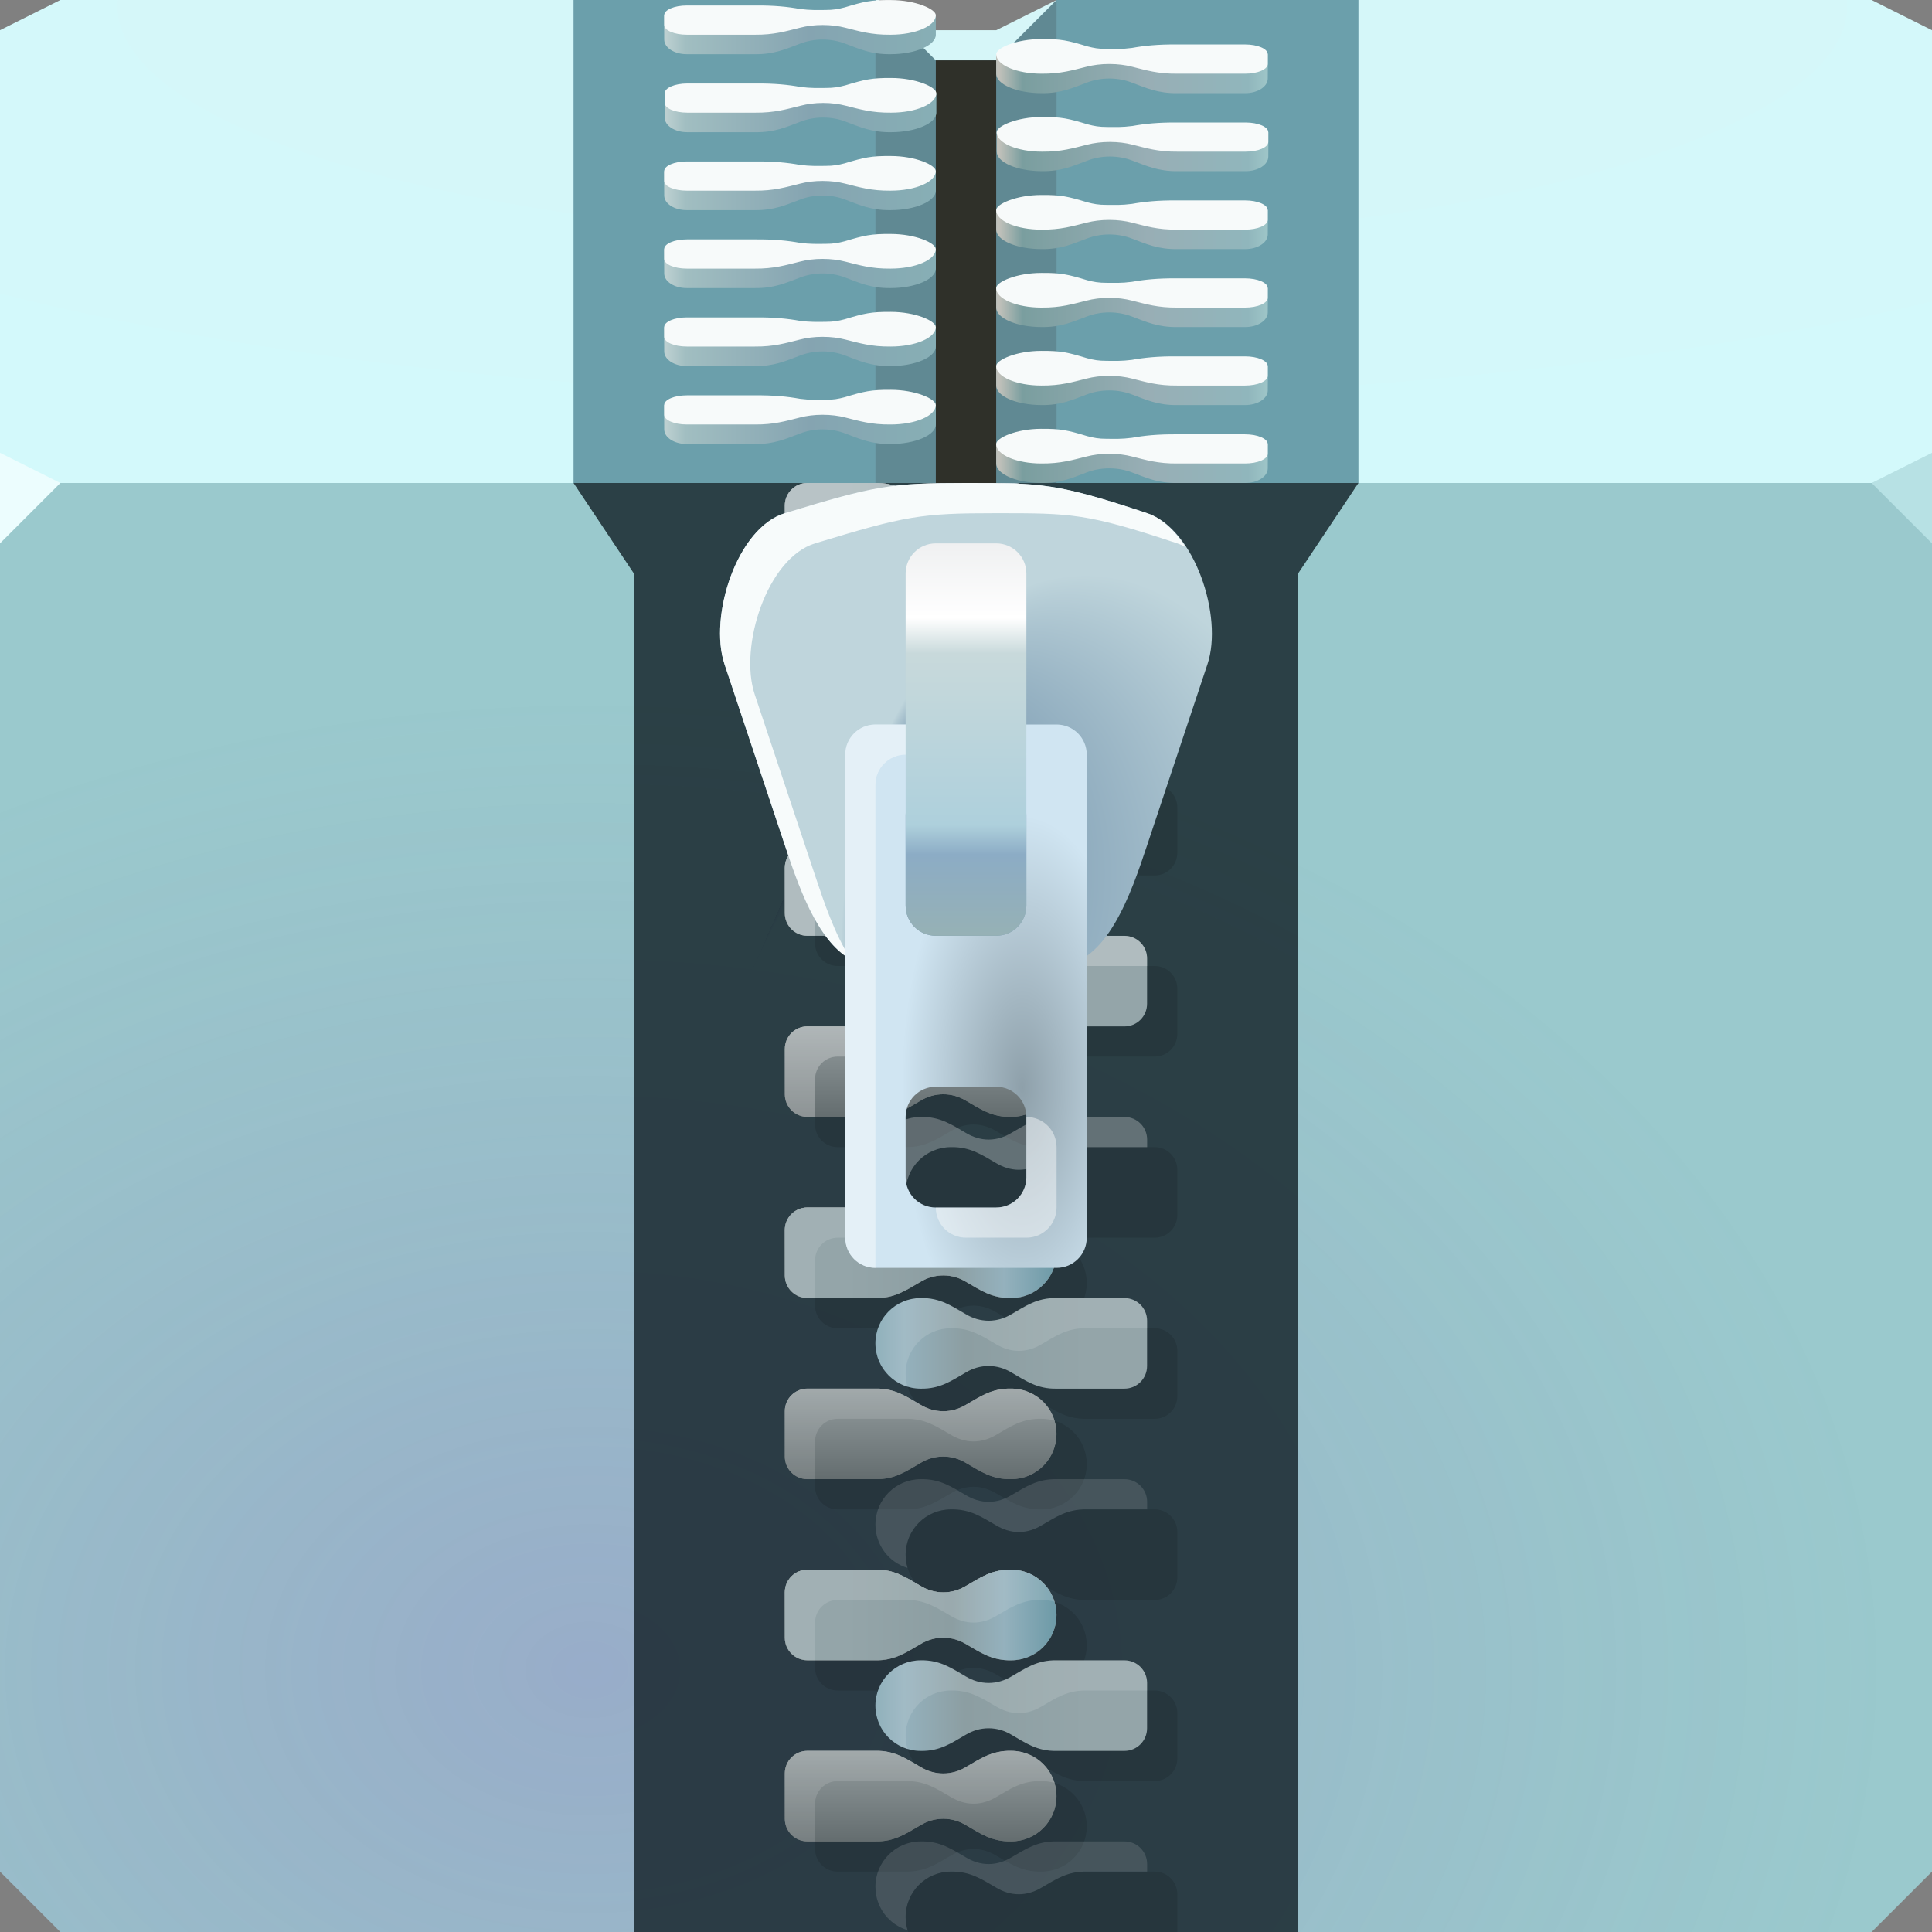 <?xml version="1.0" encoding="UTF-8"?>
<!-- Created with Inkscape (http://www.inkscape.org/) -->
<svg width="64" height="64" version="1.1" xmlns="http://www.w3.org/2000/svg" xmlns:cc="http://creativecommons.org/ns#" xmlns:dc="http://purl.org/dc/elements/1.1/" xmlns:rdf="http://www.w3.org/1999/02/22-rdf-syntax-ns#" xmlns:xlink="http://www.w3.org/1999/xlink">
	<rect width="100%" height="100%" fill="#808080" stroke="none"/>
	<defs>
		<linearGradient id="b">
			<stop stop-color="#4d1d63" stop-opacity=".636" offset="0"/>
			<stop stop-color="#332275" stop-opacity="0" offset="1"/>
		</linearGradient>
		<radialGradient id="a" cx="32.542" cy="-22.639" r="32" gradientTransform="matrix(0 .487 -1.791 0 -8.004 -15.629)" gradientUnits="userSpaceOnUse">
			<stop stop-color="#d6f6f8" offset="0"/>
			<stop stop-color="#d3f9fb" offset="1"/>
		</radialGradient>
		<linearGradient id="g" x1="17.933" x2="37.952" y1="62.576" y2="62.576" gradientTransform="matrix(-1 0 0 .646 60 -39.526)" gradientUnits="userSpaceOnUse">
			<stop stop-color="#a0c7c9" offset="0"/>
			<stop stop-color="#90b6bc" offset=".036"/>
			<stop stop-color="#98aeb5" offset=".202"/>
			<stop stop-color="#7a9e9f" offset=".409"/>
			<stop stop-color="#c1c1ba" offset=".448"/>
			<stop stop-color="#87afb5" offset=".548"/>
			<stop stop-color="#85a4b1" offset=".762"/>
			<stop stop-color="#a1bec1" offset=".967"/>
			<stop stop-color="#bdd0d1" offset="1"/>
		</linearGradient>
		<linearGradient id="e" x1="28" x2="36" y1="63" y2="63" gradientUnits="userSpaceOnUse" xlink:href="#i"/>
		<linearGradient id="i">
			<stop stop-color="#6d9aa7" offset="0"/>
			<stop stop-color="#94b1bd" offset=".247"/>
			<stop stop-color="#8c9ea2" offset=".495"/>
			<stop stop-color="#94a5a9" offset="1"/>
		</linearGradient>
		<linearGradient id="c" x1="36.997" x2="36.997" y1="61.001" y2="64" gradientTransform="rotate(180 32.498 61)" gradientUnits="userSpaceOnUse">
			<stop stop-color="#646d6f" offset="0"/>
			<stop stop-color="#949d9f" offset="1"/>
		</linearGradient>
		<linearGradient id="d" x1="29.997" x2="36.997" y1="62" y2="62" gradientTransform="rotate(180 32.498 61)" gradientUnits="userSpaceOnUse" xlink:href="#i"/>
		<linearGradient id="n" x1="32.5" x2="32.5" y1="37" y2="23.994" gradientUnits="userSpaceOnUse">
			<stop stop-color="#96b1b5" offset="0"/>
			<stop stop-color="#8cacc5" offset=".207"/>
			<stop stop-color="#aed0dc" offset=".282"/>
			<stop stop-color="#c8d9db" offset=".719"/>
			<stop stop-color="#ffffff" offset=".81"/>
			<stop stop-color="#eff0f1" offset="1"/>
		</linearGradient>
		<radialGradient id="m" cx="31.879" cy="28.422" r="4.688" fx="24.814" fy="24.681" gradientTransform="matrix(1.037 -1.487e-7 2.9891e-7 2.136 1.162 -32.399)" gradientUnits="userSpaceOnUse">
			<stop stop-color="#13263f" stop-opacity=".824" offset="0"/>
			<stop stop-color="#13263f" stop-opacity="0" offset="1"/>
		</radialGradient>
		<radialGradient id="l" cx="35.53" cy="31.793" r="12.073" fx="26.071" fy="20.579" gradientTransform="matrix(.956 0 0 1.696 3.342 -20.06)" gradientUnits="userSpaceOnUse" xlink:href="#b"/>
		<radialGradient id="k" cx="23.137" cy="54.02" r="32" gradientTransform="matrix(1.345 0 0 1.008 -11.582 .862)" gradientUnits="userSpaceOnUse">
			<stop stop-color="#9138b9" stop-opacity=".196" offset="0"/>
			<stop stop-color="#89589d" stop-opacity="0" offset="1"/>
		</radialGradient>
		<radialGradient id="j" cx="23.929" cy="53.898" r="32" fx="5.834" fy="24.198" gradientTransform="matrix(.56 -4.6792e-8 7.6153e-8 .911 25.834 .579)" gradientUnits="userSpaceOnUse" xlink:href="#b"/>
		<radialGradient id="h" cx="36" cy="32.926" r="8.146" fx="29.256" fy="29.497" gradientTransform="matrix(1 -4.8846e-8 7.5637e-8 1.548 -5.0345e-6 -13.328)" gradientUnits="userSpaceOnUse">
			<stop stop-color="#6b8da8" offset="0"/>
			<stop stop-color="#bfd5dc" offset="1"/>
		</radialGradient>
		<radialGradient id="f" cx="33.863" cy="40.341" r="4" gradientTransform="matrix(1,0,0,2.25,0,-48.75)" gradientUnits="userSpaceOnUse">
			<stop stop-color="#8ea0aa" offset="0"/>
			<stop stop-color="#d0e5f2" offset="1"/>
		</radialGradient>
	</defs>
	<path d="m0 1 2-1 27.094-5.7548e-4 1.906 1.001h2l2-1h27l2 1v16h-64z" fill="url(#a)"/>
	<path d="m0 16h64v46l-2 2h-60l-2-2z" color="#000000" fill="#9ac9cd"/>
	<path d="m0 16h64v46l-2 2h-60l-2-2z" fill="url(#k)"/>
	<path d="m0 16h64v46l-2 2h-60l-2-2z" fill="url(#j)"/>
	<path d="m64 18-2-2 2-1z" fill="#b7e1e4"/>
	<path d="m0 18 2-2-2-1z" fill="#ecfdfe"/>
	<g>
		<path d="m19 16h26l-2 3v45h-22v-45z" color="#000000" fill="#0e1c22" fill-opacity=".791" style="font-variant-east_asian:normal"/>
		<g>
			<g transform="translate(0 -42)">
				<path d="m27.75 59c-0.415 0-0.75 0.335-0.75 0.75v1.5c0 0.415 0.335 0.75 0.75 0.75h2.25c0.641 0.014 1.03-0.26 1.5-0.531 0.22-0.132 0.473-0.219 0.75-0.219s0.53 0.087 0.75 0.219c0.47 0.272 0.859 0.546 1.5 0.531 0.828 0 1.5-0.672 1.5-1.5s-0.672-1.5-1.5-1.5c-0.641-0.014-1.03 0.26-1.5 0.531-0.22 0.132-0.473 0.219-0.75 0.219s-0.53-0.087-0.75-0.219c-0.47-0.272-0.859-0.546-1.5-0.531zm3.75 3c-0.828 0-1.5 0.672-1.5 1.5s0.672 1.5 1.5 1.5c0.641 0.014 1.03-0.26 1.5-0.531 0.22-0.132 0.473-0.219 0.75-0.219s0.53 0.087 0.75 0.219c0.47 0.272 0.859 0.546 1.5 0.531h2.25c0.415 0 0.75-0.335 0.75-0.75v-1.5c0-0.415-0.335-0.75-0.75-0.75h-2.25c-0.641-0.014-1.03 0.26-1.5 0.531-0.22 0.132-0.473 0.219-0.75 0.219s-0.53-0.087-0.75-0.219c-0.47-0.272-0.859-0.546-1.5-0.531z" color="#000000" fill="#000000" fill-opacity=".244"/>
				<path d="m30.499 61.001c-0.828 0-1.5 0.671-1.5 1.5 0 0.828 0.671 1.5 1.5 1.5 0.641 0.014 1.029-0.267 1.5-0.539 0.22-0.132 0.472-0.211 0.75-0.211 0.277 0 0.529 0.079 0.75 0.211 0.47 0.272 0.859 0.553 1.5 0.539h2.249c0.415 0 0.75-0.334 0.75-0.75v-1.5c0-0.415-0.334-0.75-0.75-0.75h-2.249c-0.641-0.014-1.029 0.267-1.5 0.539-0.22 0.132-0.472 0.211-0.75 0.211-0.277 0-0.529-0.079-0.75-0.211-0.47-0.272-0.859-0.553-1.5-0.539z" color="#000000" fill="url(#e)"/>
				<path d="m30.5 61c-0.828 0-1.5 0.672-1.5 1.5 0 0.68 0.442 1.254 1.062 1.438-0.04-0.135-0.062-0.289-0.062-0.438 0-0.828 0.672-1.5 1.5-1.5 0.641-0.014 1.03 0.26 1.5 0.531 0.22 0.131 0.473 0.219 0.75 0.219s0.53-0.087 0.75-0.219c0.47-0.272 0.859-0.546 1.5-0.531h2v-0.25c0-0.415-0.335-0.75-0.75-0.75h-2.25c-0.641-0.014-1.03 0.26-1.5 0.531-0.22 0.132-0.473 0.219-0.75 0.219s-0.53-0.087-0.75-0.219c-0.47-0.272-0.859-0.546-1.5-0.531z" color="#000000" fill="#ffffff" fill-opacity=".338"/>
				<path d="m33.497 60.999c0.828 0 1.5-0.671 1.5-1.5 0-0.828-0.671-1.5-1.5-1.5-0.641-0.014-1.029 0.267-1.5 0.539-0.22 0.132-0.472 0.211-0.75 0.211-0.277 0-0.529-0.079-0.75-0.211-0.47-0.272-0.859-0.553-1.5-0.539h-2.249c-0.415 0-0.75 0.334-0.75 0.75v1.5c0 0.415 0.334 0.75 0.75 0.75h2.249c0.641 0.014 1.029-0.267 1.5-0.539 0.22-0.132 0.472-0.211 0.75-0.211 0.277 0 0.529 0.079 0.75 0.211 0.47 0.272 0.859 0.553 1.5 0.539z" color="#000000" fill="url(#c)"/>
				<path d="m33.497 60.999c0.828 0 1.5-0.671 1.5-1.5 0-0.828-0.671-1.5-1.5-1.5-0.641-0.014-1.029 0.267-1.5 0.539-0.22 0.132-0.472 0.211-0.75 0.211-0.277 0-0.529-0.079-0.75-0.211-0.47-0.272-0.859-0.553-1.5-0.539h-2.249c-0.415 0-0.75 0.334-0.75 0.75v1.5c0 0.415 0.334 0.75 0.75 0.75h2.249c0.641 0.014 1.029-0.267 1.5-0.539 0.22-0.132 0.472-0.211 0.75-0.211 0.277 0 0.529 0.079 0.75 0.211 0.47 0.272 0.859 0.553 1.5 0.539z" color="#000000" fill="url(#c)"/>
				<path d="m33.497 60.999c0.828 0 1.5-0.671 1.5-1.5 0-0.828-0.671-1.5-1.5-1.5-0.641-0.014-1.029 0.267-1.5 0.539-0.22 0.132-0.472 0.211-0.75 0.211-0.277 0-0.529-0.079-0.75-0.211-0.47-0.272-0.859-0.553-1.5-0.539h-2.249c-0.415 0-0.75 0.334-0.75 0.75v1.5c0 0.415 0.334 0.75 0.75 0.75h2.249c0.641 0.014 1.029-0.267 1.5-0.539 0.22-0.132 0.472-0.211 0.75-0.211 0.277 0 0.529 0.079 0.75 0.211 0.47 0.272 0.859 0.553 1.5 0.539z" color="#000000" fill="url(#d)"/>
				<path d="m26.75 58c-0.415 0-0.75 0.335-0.75 0.75v1.5c0 0.415 0.335 0.75 0.75 0.75h0.25v-1.25c0-0.415 0.335-0.75 0.75-0.75h2.25c0.641-0.014 1.03 0.26 1.5 0.531 0.22 0.131 0.473 0.219 0.75 0.219s0.53-0.087 0.75-0.219c0.47-0.272 0.859-0.546 1.5-0.531 0.148 0 0.302 0.022 0.438 0.062-0.184-0.62-0.758-1.062-1.438-1.062-0.641-0.014-1.03 0.26-1.5 0.531-0.22 0.132-0.473 0.219-0.75 0.219s-0.53-0.087-0.75-0.219c-0.47-0.272-0.859-0.546-1.5-0.531z" color="#000000" fill="#ffffff" fill-opacity=".338"/>
			</g>
			<g transform="translate(0 -36)">
				<path d="m27.75 59c-0.415 0-0.75 0.335-0.75 0.75v1.5c0 0.415 0.335 0.75 0.75 0.75h2.25c0.641 0.014 1.03-0.26 1.5-0.531 0.22-0.132 0.473-0.219 0.75-0.219s0.53 0.087 0.75 0.219c0.47 0.272 0.859 0.546 1.5 0.531 0.828 0 1.5-0.672 1.5-1.5s-0.672-1.5-1.5-1.5c-0.641-0.014-1.03 0.26-1.5 0.531-0.22 0.132-0.473 0.219-0.75 0.219s-0.53-0.087-0.75-0.219c-0.47-0.272-0.859-0.546-1.5-0.531zm3.75 3c-0.828 0-1.5 0.672-1.5 1.5s0.672 1.5 1.5 1.5c0.641 0.014 1.03-0.26 1.5-0.531 0.22-0.132 0.473-0.219 0.75-0.219s0.53 0.087 0.75 0.219c0.47 0.272 0.859 0.546 1.5 0.531h2.25c0.415 0 0.75-0.335 0.75-0.75v-1.5c0-0.415-0.335-0.75-0.75-0.75h-2.25c-0.641-0.014-1.03 0.26-1.5 0.531-0.22 0.132-0.473 0.219-0.75 0.219s-0.53-0.087-0.75-0.219c-0.47-0.272-0.859-0.546-1.5-0.531z" color="#000000" fill="#000000" fill-opacity=".122"/>
				<path d="m30.499 61.001c-0.828 0-1.5 0.671-1.5 1.5 0 0.828 0.671 1.5 1.5 1.5 0.641 0.014 1.029-0.267 1.5-0.539 0.22-0.132 0.472-0.211 0.75-0.211 0.277 0 0.529 0.079 0.75 0.211 0.47 0.272 0.859 0.553 1.5 0.539h2.249c0.415 0 0.75-0.334 0.75-0.75v-1.5c0-0.415-0.334-0.75-0.75-0.75h-2.249c-0.641-0.014-1.029 0.267-1.5 0.539-0.22 0.132-0.472 0.211-0.75 0.211-0.277 0-0.529-0.079-0.75-0.211-0.47-0.272-0.859-0.553-1.5-0.539z" color="#000000" fill="url(#e)"/>
				<path d="m30.5 61c-0.828 0-1.5 0.672-1.5 1.5 0 0.68 0.442 1.254 1.062 1.438-0.04-0.135-0.062-0.289-0.062-0.438 0-0.828 0.672-1.5 1.5-1.5 0.641-0.014 1.03 0.26 1.5 0.531 0.22 0.131 0.473 0.219 0.75 0.219s0.53-0.087 0.75-0.219c0.47-0.272 0.859-0.546 1.5-0.531h2v-0.25c0-0.415-0.335-0.75-0.75-0.75h-2.25c-0.641-0.014-1.03 0.26-1.5 0.531-0.22 0.132-0.473 0.219-0.75 0.219s-0.53-0.087-0.75-0.219c-0.47-0.272-0.859-0.546-1.5-0.531z" color="#000000" fill="#ffffff" fill-opacity=".338"/>
				<path d="m33.497 60.999c0.828 0 1.5-0.671 1.5-1.5 0-0.828-0.671-1.5-1.5-1.5-0.641-0.014-1.029 0.267-1.5 0.539-0.22 0.132-0.472 0.211-0.75 0.211-0.277 0-0.529-0.079-0.75-0.211-0.47-0.272-0.859-0.553-1.5-0.539h-2.249c-0.415 0-0.75 0.334-0.75 0.75v1.5c0 0.415 0.334 0.75 0.75 0.75h2.249c0.641 0.014 1.029-0.267 1.5-0.539 0.22-0.132 0.472-0.211 0.75-0.211 0.277 0 0.529 0.079 0.75 0.211 0.47 0.272 0.859 0.553 1.5 0.539z" color="#000000" fill="url(#c)"/>
				<path d="m33.497 60.999c0.828 0 1.5-0.671 1.5-1.5 0-0.828-0.671-1.5-1.5-1.5-0.641-0.014-1.029 0.267-1.5 0.539-0.22 0.132-0.472 0.211-0.75 0.211-0.277 0-0.529-0.079-0.75-0.211-0.47-0.272-0.859-0.553-1.5-0.539h-2.249c-0.415 0-0.75 0.334-0.75 0.75v1.5c0 0.415 0.334 0.75 0.75 0.75h2.249c0.641 0.014 1.029-0.267 1.5-0.539 0.22-0.132 0.472-0.211 0.75-0.211 0.277 0 0.529 0.079 0.75 0.211 0.47 0.272 0.859 0.553 1.5 0.539z" color="#000000" fill="url(#c)"/>
				<path d="m33.497 60.999c0.828 0 1.5-0.671 1.5-1.5 0-0.828-0.671-1.5-1.5-1.5-0.641-0.014-1.029 0.267-1.5 0.539-0.22 0.132-0.472 0.211-0.75 0.211-0.277 0-0.529-0.079-0.75-0.211-0.47-0.272-0.859-0.553-1.5-0.539h-2.249c-0.415 0-0.75 0.334-0.75 0.75v1.5c0 0.415 0.334 0.75 0.75 0.75h2.249c0.641 0.014 1.029-0.267 1.5-0.539 0.22-0.132 0.472-0.211 0.75-0.211 0.277 0 0.529 0.079 0.75 0.211 0.47 0.272 0.859 0.553 1.5 0.539z" color="#000000" fill="url(#d)"/>
				<path d="m26.75 58c-0.415 0-0.75 0.335-0.75 0.75v1.5c0 0.415 0.335 0.75 0.75 0.75h0.25v-1.25c0-0.415 0.335-0.75 0.75-0.75h2.25c0.641-0.014 1.03 0.26 1.5 0.531 0.22 0.131 0.473 0.219 0.75 0.219s0.53-0.087 0.75-0.219c0.47-0.272 0.859-0.546 1.5-0.531 0.148 0 0.302 0.022 0.438 0.062-0.184-0.62-0.758-1.062-1.438-1.062-0.641-0.014-1.03 0.26-1.5 0.531-0.22 0.132-0.473 0.219-0.75 0.219s-0.53-0.087-0.75-0.219c-0.47-0.272-0.859-0.546-1.5-0.531z" color="#000000" fill="#ffffff" fill-opacity=".338"/>
			</g>
			<g transform="translate(0 -30)">
				<path d="m27.75 59c-0.415 0-0.75 0.335-0.75 0.75v1.5c0 0.415 0.335 0.75 0.75 0.75h2.25c0.641 0.014 1.03-0.26 1.5-0.531 0.22-0.132 0.473-0.219 0.75-0.219s0.53 0.087 0.75 0.219c0.47 0.272 0.859 0.546 1.5 0.531 0.828 0 1.5-0.672 1.5-1.5s-0.672-1.5-1.5-1.5c-0.641-0.014-1.03 0.26-1.5 0.531-0.22 0.132-0.473 0.219-0.75 0.219s-0.53-0.087-0.75-0.219c-0.47-0.272-0.859-0.546-1.5-0.531zm3.75 3c-0.828 0-1.5 0.672-1.5 1.5s0.672 1.5 1.5 1.5c0.641 0.014 1.03-0.26 1.5-0.531 0.22-0.132 0.473-0.219 0.75-0.219s0.53 0.087 0.75 0.219c0.47 0.272 0.859 0.546 1.5 0.531h2.25c0.415 0 0.75-0.335 0.75-0.75v-1.5c0-0.415-0.335-0.75-0.75-0.75h-2.25c-0.641-0.014-1.03 0.26-1.5 0.531-0.22 0.132-0.473 0.219-0.75 0.219s-0.53-0.087-0.75-0.219c-0.47-0.272-0.859-0.546-1.5-0.531z" color="#000000" fill="#000000" fill-opacity=".122"/>
				<path d="m30.499 61.001c-0.828 0-1.5 0.671-1.5 1.5 0 0.828 0.671 1.5 1.5 1.5 0.641 0.014 1.029-0.267 1.5-0.539 0.22-0.132 0.472-0.211 0.75-0.211 0.277 0 0.529 0.079 0.75 0.211 0.47 0.272 0.859 0.553 1.5 0.539h2.249c0.415 0 0.75-0.334 0.75-0.75v-1.5c0-0.415-0.334-0.75-0.75-0.75h-2.249c-0.641-0.014-1.029 0.267-1.5 0.539-0.22 0.132-0.472 0.211-0.75 0.211-0.277 0-0.529-0.079-0.75-0.211-0.47-0.272-0.859-0.553-1.5-0.539z" color="#000000" fill="url(#e)"/>
				<path d="m30.5 61c-0.828 0-1.5 0.672-1.5 1.5 0 0.68 0.442 1.254 1.062 1.438-0.04-0.135-0.062-0.289-0.062-0.438 0-0.828 0.672-1.5 1.5-1.5 0.641-0.014 1.03 0.26 1.5 0.531 0.22 0.131 0.473 0.219 0.75 0.219s0.53-0.087 0.75-0.219c0.47-0.272 0.859-0.546 1.5-0.531h2v-0.25c0-0.415-0.335-0.75-0.75-0.75h-2.25c-0.641-0.014-1.03 0.26-1.5 0.531-0.22 0.132-0.473 0.219-0.75 0.219s-0.53-0.087-0.75-0.219c-0.47-0.272-0.859-0.546-1.5-0.531z" color="#000000" fill="#fdfdfd" fill-opacity=".27"/>
				<path d="m33.497 60.999c0.828 0 1.5-0.671 1.5-1.5 0-0.828-0.671-1.5-1.5-1.5-0.641-0.014-1.029 0.267-1.5 0.539-0.22 0.132-0.472 0.211-0.75 0.211-0.277 0-0.529-0.079-0.75-0.211-0.47-0.272-0.859-0.553-1.5-0.539h-2.249c-0.415 0-0.75 0.334-0.75 0.75v1.5c0 0.415 0.334 0.75 0.75 0.75h2.249c0.641 0.014 1.029-0.267 1.5-0.539 0.22-0.132 0.472-0.211 0.75-0.211 0.277 0 0.529 0.079 0.75 0.211 0.47 0.272 0.859 0.553 1.5 0.539z" color="#000000" fill="url(#c)"/>
				<path d="m33.497 60.999c0.828 0 1.5-0.671 1.5-1.5 0-0.828-0.671-1.5-1.5-1.5-0.641-0.014-1.029 0.267-1.5 0.539-0.22 0.132-0.472 0.211-0.75 0.211-0.277 0-0.529-0.079-0.75-0.211-0.47-0.272-0.859-0.553-1.5-0.539h-2.249c-0.415 0-0.75 0.334-0.75 0.75v1.5c0 0.415 0.334 0.75 0.75 0.75h2.249c0.641 0.014 1.029-0.267 1.5-0.539 0.22-0.132 0.472-0.211 0.75-0.211 0.277 0 0.529 0.079 0.75 0.211 0.47 0.272 0.859 0.553 1.5 0.539z" color="#000000" fill="url(#c)"/>
				<path d="m33.497 60.999c0.828 0 1.5-0.671 1.5-1.5 0-0.828-0.671-1.5-1.5-1.5-0.641-0.014-1.029 0.267-1.5 0.539-0.22 0.132-0.472 0.211-0.75 0.211-0.277 0-0.529-0.079-0.75-0.211-0.47-0.272-0.859-0.553-1.5-0.539h-2.249c-0.415 0-0.75 0.334-0.75 0.75v1.5c0 0.415 0.334 0.75 0.75 0.75h2.249c0.641 0.014 1.029-0.267 1.5-0.539 0.22-0.132 0.472-0.211 0.75-0.211 0.277 0 0.529 0.079 0.75 0.211 0.47 0.272 0.859 0.553 1.5 0.539z" color="#000000" fill="url(#d)"/>
				<path d="m26.75 58c-0.415 0-0.75 0.335-0.75 0.75v1.5c0 0.415 0.335 0.75 0.75 0.75h0.25v-1.25c0-0.415 0.335-0.75 0.75-0.75h2.25c0.641-0.014 1.03 0.26 1.5 0.531 0.22 0.131 0.473 0.219 0.75 0.219s0.53-0.087 0.75-0.219c0.47-0.272 0.859-0.546 1.5-0.531 0.148 0 0.302 0.022 0.438 0.062-0.184-0.62-0.758-1.062-1.438-1.062-0.641-0.014-1.03 0.26-1.5 0.531-0.22 0.132-0.473 0.219-0.75 0.219s-0.53-0.087-0.75-0.219c-0.47-0.272-0.859-0.546-1.5-0.531z" color="#000000" fill="#fdfdfd" fill-opacity=".27"/>
			</g>
			<g transform="translate(0 -24)">
				<path d="m27.75 59c-0.415 0-0.75 0.335-0.75 0.75v1.5c0 0.415 0.335 0.75 0.75 0.75h2.25c0.641 0.014 1.03-0.26 1.5-0.531 0.22-0.132 0.473-0.219 0.75-0.219s0.53 0.087 0.75 0.219c0.47 0.272 0.859 0.546 1.5 0.531 0.828 0 1.5-0.672 1.5-1.5s-0.672-1.5-1.5-1.5c-0.641-0.014-1.03 0.26-1.5 0.531-0.22 0.132-0.473 0.219-0.75 0.219s-0.53-0.087-0.75-0.219c-0.47-0.272-0.859-0.546-1.5-0.531zm3.75 3c-0.828 0-1.5 0.672-1.5 1.5s0.672 1.5 1.5 1.5c0.641 0.014 1.03-0.26 1.5-0.531 0.22-0.132 0.473-0.219 0.75-0.219s0.53 0.087 0.75 0.219c0.47 0.272 0.859 0.546 1.5 0.531h2.25c0.415 0 0.75-0.335 0.75-0.75v-1.5c0-0.415-0.335-0.75-0.75-0.75h-2.25c-0.641-0.014-1.03 0.26-1.5 0.531-0.22 0.132-0.473 0.219-0.75 0.219s-0.53-0.087-0.75-0.219c-0.47-0.272-0.859-0.546-1.5-0.531z" color="#000000" fill="#000000" fill-opacity=".122"/>
				<path d="m30.499 61.001c-0.828 0-1.5 0.671-1.5 1.5 0 0.828 0.671 1.5 1.5 1.5 0.641 0.014 1.029-0.267 1.5-0.539 0.22-0.132 0.472-0.211 0.75-0.211 0.277 0 0.529 0.079 0.75 0.211 0.47 0.272 0.859 0.553 1.5 0.539h2.249c0.415 0 0.75-0.334 0.75-0.75v-1.5c0-0.415-0.334-0.75-0.75-0.75h-2.249c-0.641-0.014-1.029 0.267-1.5 0.539-0.22 0.132-0.472 0.211-0.75 0.211-0.277 0-0.529-0.079-0.75-0.211-0.47-0.272-0.859-0.553-1.5-0.539z" color="#000000" fill="url(#e)"/>
				<path d="m30.5 61c-0.828 0-1.5 0.672-1.5 1.5 0 0.68 0.442 1.254 1.062 1.438-0.04-0.135-0.062-0.289-0.062-0.438 0-0.828 0.672-1.5 1.5-1.5 0.641-0.014 1.03 0.26 1.5 0.531 0.22 0.131 0.473 0.219 0.75 0.219s0.53-0.087 0.75-0.219c0.47-0.272 0.859-0.546 1.5-0.531h2v-0.25c0-0.415-0.335-0.75-0.75-0.75h-2.25c-0.641-0.014-1.03 0.26-1.5 0.531-0.22 0.132-0.473 0.219-0.75 0.219s-0.53-0.087-0.75-0.219c-0.47-0.272-0.859-0.546-1.5-0.531z" color="#000000" fill="#fdfdfd" fill-opacity=".27"/>
				<path d="m33.497 60.999c0.828 0 1.5-0.671 1.5-1.5 0-0.828-0.671-1.5-1.5-1.5-0.641-0.014-1.029 0.267-1.5 0.539-0.22 0.132-0.472 0.211-0.75 0.211-0.277 0-0.529-0.079-0.75-0.211-0.47-0.272-0.859-0.553-1.5-0.539h-2.249c-0.415 0-0.75 0.334-0.75 0.75v1.5c0 0.415 0.334 0.75 0.75 0.75h2.249c0.641 0.014 1.029-0.267 1.5-0.539 0.22-0.132 0.472-0.211 0.75-0.211 0.277 0 0.529 0.079 0.75 0.211 0.47 0.272 0.859 0.553 1.5 0.539z" color="#000000" fill="url(#c)"/>
				<path d="m33.497 60.999c0.828 0 1.5-0.671 1.5-1.5 0-0.828-0.671-1.5-1.5-1.5-0.641-0.014-1.029 0.267-1.5 0.539-0.22 0.132-0.472 0.211-0.75 0.211-0.277 0-0.529-0.079-0.75-0.211-0.47-0.272-0.859-0.553-1.5-0.539h-2.249c-0.415 0-0.75 0.334-0.75 0.75v1.5c0 0.415 0.334 0.75 0.75 0.75h2.249c0.641 0.014 1.029-0.267 1.5-0.539 0.22-0.132 0.472-0.211 0.75-0.211 0.277 0 0.529 0.079 0.75 0.211 0.47 0.272 0.859 0.553 1.5 0.539z" color="#000000" fill="url(#c)"/>
				<path d="m33.497 60.999c0.828 0 1.5-0.671 1.5-1.5 0-0.828-0.671-1.5-1.5-1.5-0.641-0.014-1.029 0.267-1.5 0.539-0.22 0.132-0.472 0.211-0.75 0.211-0.277 0-0.529-0.079-0.75-0.211-0.47-0.272-0.859-0.553-1.5-0.539h-2.249c-0.415 0-0.75 0.334-0.75 0.75v1.5c0 0.415 0.334 0.75 0.75 0.75h2.249c0.641 0.014 1.029-0.267 1.5-0.539 0.22-0.132 0.472-0.211 0.75-0.211 0.277 0 0.529 0.079 0.75 0.211 0.47 0.272 0.859 0.553 1.5 0.539z" color="#000000" fill="url(#d)"/>
				<path d="m26.75 58c-0.415 0-0.75 0.335-0.75 0.75v1.5c0 0.415 0.335 0.75 0.75 0.75h0.25v-1.25c0-0.415 0.335-0.75 0.75-0.75h2.25c0.641-0.014 1.03 0.26 1.5 0.531 0.22 0.131 0.473 0.219 0.75 0.219s0.53-0.087 0.75-0.219c0.47-0.272 0.859-0.546 1.5-0.531 0.148 0 0.302 0.022 0.438 0.062-0.184-0.62-0.758-1.062-1.438-1.062-0.641-0.014-1.03 0.26-1.5 0.531-0.22 0.132-0.473 0.219-0.75 0.219s-0.53-0.087-0.75-0.219c-0.47-0.272-0.859-0.546-1.5-0.531z" color="#000000" fill="#fdfdfd" fill-opacity=".27"/>
			</g>
			<g transform="translate(0 -18)">
				<path d="m27.75 59c-0.415 0-0.75 0.335-0.75 0.75v1.5c0 0.415 0.335 0.75 0.75 0.75h2.25c0.641 0.014 1.03-0.26 1.5-0.531 0.22-0.132 0.473-0.219 0.75-0.219s0.53 0.087 0.75 0.219c0.47 0.272 0.859 0.546 1.5 0.531 0.828 0 1.5-0.672 1.5-1.5s-0.672-1.5-1.5-1.5c-0.641-0.014-1.03 0.26-1.5 0.531-0.22 0.132-0.473 0.219-0.75 0.219s-0.53-0.087-0.75-0.219c-0.47-0.272-0.859-0.546-1.5-0.531zm3.75 3c-0.828 0-1.5 0.672-1.5 1.5s0.672 1.5 1.5 1.5c0.641 0.014 1.03-0.26 1.5-0.531 0.22-0.132 0.473-0.219 0.75-0.219s0.53 0.087 0.75 0.219c0.47 0.272 0.859 0.546 1.5 0.531h2.25c0.415 0 0.75-0.335 0.75-0.75v-1.5c0-0.415-0.335-0.75-0.75-0.75h-2.25c-0.641-0.014-1.03 0.26-1.5 0.531-0.22 0.132-0.473 0.219-0.75 0.219s-0.53-0.087-0.75-0.219c-0.47-0.272-0.859-0.546-1.5-0.531z" color="#000000" fill="#000000" fill-opacity=".122"/>
				<path d="m30.499 61.001c-0.828 0-1.5 0.671-1.5 1.5 0 0.828 0.671 1.5 1.5 1.5 0.641 0.014 1.029-0.267 1.5-0.539 0.22-0.132 0.472-0.211 0.75-0.211 0.277 0 0.529 0.079 0.75 0.211 0.47 0.272 0.859 0.553 1.5 0.539h2.249c0.415 0 0.75-0.334 0.75-0.75v-1.5c0-0.415-0.334-0.75-0.75-0.75h-2.249c-0.641-0.014-1.029 0.267-1.5 0.539-0.22 0.132-0.472 0.211-0.75 0.211-0.277 0-0.529-0.079-0.75-0.211-0.47-0.272-0.859-0.553-1.5-0.539z" color="#000000" fill="url(#e)"/>
				<path d="m30.5 61c-0.828 0-1.5 0.672-1.5 1.5 0 0.68 0.442 1.254 1.062 1.438-0.04-0.135-0.062-0.289-0.062-0.438 0-0.828 0.672-1.5 1.5-1.5 0.641-0.014 1.03 0.26 1.5 0.531 0.22 0.131 0.473 0.219 0.75 0.219s0.53-0.087 0.75-0.219c0.47-0.272 0.859-0.546 1.5-0.531h2v-0.25c0-0.415-0.335-0.75-0.75-0.75h-2.25c-0.641-0.014-1.03 0.26-1.5 0.531-0.22 0.132-0.473 0.219-0.75 0.219s-0.53-0.087-0.75-0.219c-0.47-0.272-0.859-0.546-1.5-0.531z" color="#000000" fill="#fdfdfd" fill-opacity=".127"/>
				<path d="m33.497 60.999c0.828 0 1.5-0.671 1.5-1.5 0-0.828-0.671-1.5-1.5-1.5-0.641-0.014-1.029 0.267-1.5 0.539-0.22 0.132-0.472 0.211-0.75 0.211-0.277 0-0.529-0.079-0.75-0.211-0.47-0.272-0.859-0.553-1.5-0.539h-2.249c-0.415 0-0.75 0.334-0.75 0.75v1.5c0 0.415 0.334 0.75 0.75 0.75h2.249c0.641 0.014 1.029-0.267 1.5-0.539 0.22-0.132 0.472-0.211 0.75-0.211 0.277 0 0.529 0.079 0.75 0.211 0.47 0.272 0.859 0.553 1.5 0.539z" color="#000000" fill="url(#c)"/>
				<path d="m33.497 60.999c0.828 0 1.5-0.671 1.5-1.5 0-0.828-0.671-1.5-1.5-1.5-0.641-0.014-1.029 0.267-1.5 0.539-0.22 0.132-0.472 0.211-0.75 0.211-0.277 0-0.529-0.079-0.75-0.211-0.47-0.272-0.859-0.553-1.5-0.539h-2.249c-0.415 0-0.75 0.334-0.75 0.75v1.5c0 0.415 0.334 0.75 0.75 0.75h2.249c0.641 0.014 1.029-0.267 1.5-0.539 0.22-0.132 0.472-0.211 0.75-0.211 0.277 0 0.529 0.079 0.75 0.211 0.47 0.272 0.859 0.553 1.5 0.539z" color="#000000" fill="url(#c)"/>
				<path d="m33.497 60.999c0.828 0 1.5-0.671 1.5-1.5 0-0.828-0.671-1.5-1.5-1.5-0.641-0.014-1.029 0.267-1.5 0.539-0.22 0.132-0.472 0.211-0.75 0.211-0.277 0-0.529-0.079-0.75-0.211-0.47-0.272-0.859-0.553-1.5-0.539h-2.249c-0.415 0-0.75 0.334-0.75 0.75v1.5c0 0.415 0.334 0.75 0.75 0.75h2.249c0.641 0.014 1.029-0.267 1.5-0.539 0.22-0.132 0.472-0.211 0.75-0.211 0.277 0 0.529 0.079 0.75 0.211 0.47 0.272 0.859 0.553 1.5 0.539z" color="#000000" fill="url(#d)"/>
				<path d="m26.75 58c-0.415 0-0.75 0.335-0.75 0.75v1.5c0 0.415 0.335 0.75 0.75 0.75h0.25v-1.25c0-0.415 0.335-0.75 0.75-0.75h2.25c0.641-0.014 1.03 0.26 1.5 0.531 0.22 0.131 0.473 0.219 0.75 0.219s0.53-0.087 0.75-0.219c0.47-0.272 0.859-0.546 1.5-0.531 0.148 0 0.302 0.022 0.438 0.062-0.184-0.62-0.758-1.062-1.438-1.062-0.641-0.014-1.03 0.26-1.5 0.531-0.22 0.132-0.473 0.219-0.75 0.219s-0.53-0.087-0.75-0.219c-0.47-0.272-0.859-0.546-1.5-0.531z" color="#000000" fill="#fdfdfd" fill-opacity=".127"/>
			</g>
			<g transform="translate(0 -12)">
				<path d="m27.75 59c-0.415 0-0.75 0.335-0.75 0.75v1.5c0 0.415 0.335 0.75 0.75 0.75h2.25c0.641 0.014 1.03-0.26 1.5-0.531 0.22-0.132 0.473-0.219 0.75-0.219s0.53 0.087 0.75 0.219c0.47 0.272 0.859 0.546 1.5 0.531 0.828 0 1.5-0.672 1.5-1.5s-0.672-1.5-1.5-1.5c-0.641-0.014-1.03 0.26-1.5 0.531-0.22 0.132-0.473 0.219-0.75 0.219s-0.53-0.087-0.75-0.219c-0.47-0.272-0.859-0.546-1.5-0.531zm3.75 3c-0.828 0-1.5 0.672-1.5 1.5s0.672 1.5 1.5 1.5c0.641 0.014 1.03-0.26 1.5-0.531 0.22-0.132 0.473-0.219 0.75-0.219s0.53 0.087 0.75 0.219c0.47 0.272 0.859 0.546 1.5 0.531h2.25c0.415 0 0.75-0.335 0.75-0.75v-1.5c0-0.415-0.335-0.75-0.75-0.75h-2.25c-0.641-0.014-1.03 0.26-1.5 0.531-0.22 0.132-0.473 0.219-0.75 0.219s-0.53-0.087-0.75-0.219c-0.47-0.272-0.859-0.546-1.5-0.531z" color="#000000" fill="#000000" fill-opacity=".122"/>
				<path d="m30.499 61.001c-0.828 0-1.5 0.671-1.5 1.5 0 0.828 0.671 1.5 1.5 1.5 0.641 0.014 1.029-0.267 1.5-0.539 0.22-0.132 0.472-0.211 0.75-0.211 0.277 0 0.529 0.079 0.75 0.211 0.47 0.272 0.859 0.553 1.5 0.539h2.249c0.415 0 0.75-0.334 0.75-0.75v-1.5c0-0.415-0.334-0.75-0.75-0.75h-2.249c-0.641-0.014-1.029 0.267-1.5 0.539-0.22 0.132-0.472 0.211-0.75 0.211-0.277 0-0.529-0.079-0.75-0.211-0.47-0.272-0.859-0.553-1.5-0.539z" color="#000000" fill="url(#e)"/>
				<path d="m30.5 61c-0.828 0-1.5 0.672-1.5 1.5 0 0.68 0.442 1.254 1.062 1.438-0.04-0.135-0.062-0.289-0.062-0.438 0-0.828 0.672-1.5 1.5-1.5 0.641-0.014 1.03 0.26 1.5 0.531 0.22 0.131 0.473 0.219 0.75 0.219s0.53-0.087 0.75-0.219c0.47-0.272 0.859-0.546 1.5-0.531h2v-0.25c0-0.415-0.335-0.75-0.75-0.75h-2.25c-0.641-0.014-1.03 0.26-1.5 0.531-0.22 0.132-0.473 0.219-0.75 0.219s-0.53-0.087-0.75-0.219c-0.47-0.272-0.859-0.546-1.5-0.531z" color="#000000" fill="#fdfdfd" fill-opacity=".127"/>
				<path d="m33.497 60.999c0.828 0 1.5-0.671 1.5-1.5 0-0.828-0.671-1.5-1.5-1.5-0.641-0.014-1.029 0.267-1.5 0.539-0.22 0.132-0.472 0.211-0.75 0.211-0.277 0-0.529-0.079-0.75-0.211-0.47-0.272-0.859-0.553-1.5-0.539h-2.249c-0.415 0-0.75 0.334-0.75 0.75v1.5c0 0.415 0.334 0.75 0.75 0.75h2.249c0.641 0.014 1.029-0.267 1.5-0.539 0.22-0.132 0.472-0.211 0.75-0.211 0.277 0 0.529 0.079 0.75 0.211 0.47 0.272 0.859 0.553 1.5 0.539z" color="#000000" fill="url(#c)"/>
				<path d="m33.497 60.999c0.828 0 1.5-0.671 1.5-1.5 0-0.828-0.671-1.5-1.5-1.5-0.641-0.014-1.029 0.267-1.5 0.539-0.22 0.132-0.472 0.211-0.75 0.211-0.277 0-0.529-0.079-0.75-0.211-0.47-0.272-0.859-0.553-1.5-0.539h-2.249c-0.415 0-0.75 0.334-0.75 0.75v1.5c0 0.415 0.334 0.75 0.75 0.75h2.249c0.641 0.014 1.029-0.267 1.5-0.539 0.22-0.132 0.472-0.211 0.75-0.211 0.277 0 0.529 0.079 0.75 0.211 0.47 0.272 0.859 0.553 1.5 0.539z" color="#000000" fill="url(#c)"/>
				<path d="m33.497 60.999c0.828 0 1.5-0.671 1.5-1.5 0-0.828-0.671-1.5-1.5-1.5-0.641-0.014-1.029 0.267-1.5 0.539-0.22 0.132-0.472 0.211-0.75 0.211-0.277 0-0.529-0.079-0.75-0.211-0.47-0.272-0.859-0.553-1.5-0.539h-2.249c-0.415 0-0.75 0.334-0.75 0.75v1.5c0 0.415 0.334 0.75 0.75 0.75h2.249c0.641 0.014 1.029-0.267 1.5-0.539 0.22-0.132 0.472-0.211 0.75-0.211 0.277 0 0.529 0.079 0.75 0.211 0.47 0.272 0.859 0.553 1.5 0.539z" color="#000000" fill="url(#d)"/>
				<path d="m26.75 58c-0.415 0-0.75 0.335-0.75 0.75v1.5c0 0.415 0.335 0.75 0.75 0.75h0.25v-1.25c0-0.415 0.335-0.75 0.75-0.75h2.25c0.641-0.014 1.03 0.26 1.5 0.531 0.22 0.131 0.473 0.219 0.75 0.219s0.53-0.087 0.75-0.219c0.47-0.272 0.859-0.546 1.5-0.531 0.148 0 0.302 0.022 0.438 0.062-0.184-0.62-0.758-1.062-1.438-1.062-0.641-0.014-1.03 0.26-1.5 0.531-0.22 0.132-0.473 0.219-0.75 0.219s-0.53-0.087-0.75-0.219c-0.47-0.272-0.859-0.546-1.5-0.531z" color="#000000" fill="#fdfdfd" fill-opacity=".127"/>
			</g>
			<g transform="translate(0,-6)">
				<path d="m27.75 59c-0.415 0-0.75 0.335-0.75 0.75v1.5c0 0.415 0.335 0.75 0.75 0.75h2.25c0.641 0.014 1.03-0.26 1.5-0.531 0.22-0.132 0.473-0.219 0.75-0.219s0.53 0.087 0.75 0.219c0.47 0.272 0.859 0.546 1.5 0.531 0.828 0 1.5-0.672 1.5-1.5s-0.672-1.5-1.5-1.5c-0.641-0.014-1.03 0.26-1.5 0.531-0.22 0.132-0.473 0.219-0.75 0.219s-0.53-0.087-0.75-0.219c-0.47-0.272-0.859-0.546-1.5-0.531zm3.75 3c-0.828 0-1.5 0.672-1.5 1.5s0.672 1.5 1.5 1.5c0.641 0.014 1.03-0.26 1.5-0.531 0.22-0.132 0.473-0.219 0.75-0.219s0.53 0.087 0.75 0.219c0.47 0.272 0.859 0.546 1.5 0.531h2.25c0.415 0 0.75-0.335 0.75-0.75v-1.5c0-0.415-0.335-0.75-0.75-0.75h-2.25c-0.641-0.014-1.03 0.26-1.5 0.531-0.22 0.132-0.473 0.219-0.75 0.219s-0.53-0.087-0.75-0.219c-0.47-0.272-0.859-0.546-1.5-0.531z" color="#000000" fill="#000000" fill-opacity=".122"/>
				<path d="m30.499 61.001c-0.828 0-1.5 0.671-1.5 1.5 0 0.828 0.671 1.5 1.5 1.5 0.641 0.014 1.029-0.267 1.5-0.539 0.22-0.132 0.472-0.211 0.75-0.211 0.277 0 0.529 0.079 0.75 0.211 0.47 0.272 0.859 0.553 1.5 0.539h2.249c0.415 0 0.75-0.334 0.75-0.75v-1.5c0-0.415-0.334-0.75-0.75-0.75h-2.249c-0.641-0.014-1.029 0.267-1.5 0.539-0.22 0.132-0.472 0.211-0.75 0.211-0.277 0-0.529-0.079-0.75-0.211-0.47-0.272-0.859-0.553-1.5-0.539z" color="#000000" fill="url(#e)"/>
				<path d="m30.5 61c-0.828 0-1.5 0.672-1.5 1.5 0 0.68 0.442 1.254 1.062 1.438-0.04-0.135-0.062-0.289-0.062-0.438 0-0.828 0.672-1.5 1.5-1.5 0.641-0.014 1.03 0.26 1.5 0.531 0.22 0.131 0.473 0.219 0.75 0.219s0.53-0.087 0.75-0.219c0.47-0.272 0.859-0.546 1.5-0.531h2v-0.25c0-0.415-0.335-0.75-0.75-0.75h-2.25c-0.641-0.014-1.03 0.26-1.5 0.531-0.22 0.132-0.473 0.219-0.75 0.219s-0.53-0.087-0.75-0.219c-0.47-0.272-0.859-0.546-1.5-0.531z" color="#000000" fill="#fdfdfd" fill-opacity=".127"/>
				<path d="m33.497 60.999c0.828 0 1.5-0.671 1.5-1.5 0-0.828-0.671-1.5-1.5-1.5-0.641-0.014-1.029 0.267-1.5 0.539-0.22 0.132-0.472 0.211-0.75 0.211-0.277 0-0.529-0.079-0.75-0.211-0.47-0.272-0.859-0.553-1.5-0.539h-2.249c-0.415 0-0.75 0.334-0.75 0.75v1.5c0 0.415 0.334 0.75 0.75 0.75h2.249c0.641 0.014 1.029-0.267 1.5-0.539 0.22-0.132 0.472-0.211 0.75-0.211 0.277 0 0.529 0.079 0.75 0.211 0.47 0.272 0.859 0.553 1.5 0.539z" color="#000000" fill="url(#c)"/>
				<path d="m33.497 60.999c0.828 0 1.5-0.671 1.5-1.5 0-0.828-0.671-1.5-1.5-1.5-0.641-0.014-1.029 0.267-1.5 0.539-0.22 0.132-0.472 0.211-0.75 0.211-0.277 0-0.529-0.079-0.75-0.211-0.47-0.272-0.859-0.553-1.5-0.539h-2.249c-0.415 0-0.75 0.334-0.75 0.75v1.5c0 0.415 0.334 0.75 0.75 0.75h2.249c0.641 0.014 1.029-0.267 1.5-0.539 0.22-0.132 0.472-0.211 0.75-0.211 0.277 0 0.529 0.079 0.75 0.211 0.47 0.272 0.859 0.553 1.5 0.539z" color="#000000" fill="url(#c)"/>
				<path d="m33.497 60.999c0.828 0 1.5-0.671 1.5-1.5 0-0.828-0.671-1.5-1.5-1.5-0.641-0.014-1.029 0.267-1.5 0.539-0.22 0.132-0.472 0.211-0.75 0.211-0.277 0-0.529-0.079-0.75-0.211-0.47-0.272-0.859-0.553-1.5-0.539h-2.249c-0.415 0-0.75 0.334-0.75 0.75v1.5c0 0.415 0.334 0.75 0.75 0.75h2.249c0.641 0.014 1.029-0.267 1.5-0.539 0.22-0.132 0.472-0.211 0.75-0.211 0.277 0 0.529 0.079 0.75 0.211 0.47 0.272 0.859 0.553 1.5 0.539z" color="#000000" fill="url(#d)"/>
				<path d="m26.75 58c-0.415 0-0.75 0.335-0.75 0.75v1.5c0 0.415 0.335 0.75 0.75 0.75h0.25v-1.25c0-0.415 0.335-0.75 0.75-0.75h2.25c0.641-0.014 1.03 0.26 1.5 0.531 0.22 0.131 0.473 0.219 0.75 0.219s0.53-0.087 0.75-0.219c0.47-0.272 0.859-0.546 1.5-0.531 0.148 0 0.302 0.022 0.438 0.062-0.184-0.62-0.758-1.062-1.438-1.062-0.641-0.014-1.03 0.26-1.5 0.531-0.22 0.132-0.473 0.219-0.75 0.219s-0.53-0.087-0.75-0.219c-0.47-0.272-0.859-0.546-1.5-0.531z" color="#000000" fill="#fdfdfd" fill-opacity=".127"/>
			</g>
			<g>
				<path d="m27.75 59c-0.415 0-0.75 0.335-0.75 0.75v1.5c0 0.415 0.335 0.75 0.75 0.75h2.25c0.641 0.014 1.03-0.26 1.5-0.531 0.22-0.132 0.473-0.219 0.75-0.219s0.53 0.087 0.75 0.219c0.47 0.272 0.859 0.546 1.5 0.531 0.828 0 1.5-0.672 1.5-1.5s-0.672-1.5-1.5-1.5c-0.641-0.014-1.03 0.26-1.5 0.531-0.22 0.132-0.473 0.219-0.75 0.219s-0.53-0.087-0.75-0.219c-0.47-0.272-0.859-0.546-1.5-0.531zm3.75 3c-0.828 0-1.5 0.672-1.5 1.5s0.672 1.5 1.5 1.5c0.641 0.014 1.03-0.26 1.5-0.531 0.22-0.132 0.473-0.219 0.75-0.219s0.53 0.087 0.75 0.219c0.47 0.272 0.859 0.546 1.5 0.531h2.25c0.415 0 0.75-0.335 0.75-0.75v-1.5c0-0.415-0.335-0.75-0.75-0.75h-2.25c-0.641-0.014-1.03 0.26-1.5 0.531-0.22 0.132-0.473 0.219-0.75 0.219s-0.53-0.087-0.75-0.219c-0.47-0.272-0.859-0.546-1.5-0.531z" color="#000000" fill="#000000" fill-opacity=".122"/>
				<path d="m30.499 61.001c-0.828 0-1.5 0.671-1.5 1.5 0 0.828 0.671 1.5 1.5 1.5 0.641 0.014 1.029-0.267 1.5-0.539 0.22-0.132 0.472-0.211 0.75-0.211 0.277 0 0.529 0.079 0.75 0.211 0.47 0.272 0.859 0.553 1.5 0.539h2.249c0.415 0 0.75-0.334 0.75-0.75v-1.5c0-0.415-0.334-0.75-0.75-0.75h-2.249c-0.641-0.014-1.029 0.267-1.5 0.539-0.22 0.132-0.472 0.211-0.75 0.211-0.277 0-0.529-0.079-0.75-0.211-0.47-0.272-0.859-0.553-1.5-0.539z" color="#000000" fill="url(#e)"/>
				<path d="m30.5 61c-0.828 0-1.5 0.672-1.5 1.5 0 0.68 0.442 1.254 1.062 1.438-0.04-0.135-0.062-0.289-0.062-0.438 0-0.828 0.672-1.5 1.5-1.5 0.641-0.014 1.03 0.26 1.5 0.531 0.22 0.131 0.473 0.219 0.75 0.219s0.53-0.087 0.75-0.219c0.47-0.272 0.859-0.546 1.5-0.531h2v-0.25c0-0.415-0.335-0.75-0.75-0.75h-2.25c-0.641-0.014-1.03 0.26-1.5 0.531-0.22 0.132-0.473 0.219-0.75 0.219s-0.53-0.087-0.75-0.219c-0.47-0.272-0.859-0.546-1.5-0.531z" color="#000000" fill="#fdfdfd" fill-opacity=".127"/>
				<path d="m33.497 60.999c0.828 0 1.5-0.671 1.5-1.5 0-0.828-0.671-1.5-1.5-1.5-0.641-0.014-1.029 0.267-1.5 0.539-0.22 0.132-0.472 0.211-0.75 0.211-0.277 0-0.529-0.079-0.75-0.211-0.47-0.272-0.859-0.553-1.5-0.539h-2.249c-0.415 0-0.75 0.334-0.75 0.75v1.5c0 0.415 0.334 0.75 0.75 0.75h2.249c0.641 0.014 1.029-0.267 1.5-0.539 0.22-0.132 0.472-0.211 0.75-0.211 0.277 0 0.529 0.079 0.75 0.211 0.47 0.272 0.859 0.553 1.5 0.539z" color="#000000" fill="url(#c)"/>
				<path d="m33.497 60.999c0.828 0 1.5-0.671 1.5-1.5 0-0.828-0.671-1.5-1.5-1.5-0.641-0.014-1.029 0.267-1.5 0.539-0.22 0.132-0.472 0.211-0.75 0.211-0.277 0-0.529-0.079-0.75-0.211-0.47-0.272-0.859-0.553-1.5-0.539h-2.249c-0.415 0-0.75 0.334-0.75 0.75v1.5c0 0.415 0.334 0.75 0.75 0.75h2.249c0.641 0.014 1.029-0.267 1.5-0.539 0.22-0.132 0.472-0.211 0.75-0.211 0.277 0 0.529 0.079 0.75 0.211 0.47 0.272 0.859 0.553 1.5 0.539z" color="#000000" fill="url(#c)"/>
				<path d="m33.497 60.999c0.828 0 1.5-0.671 1.5-1.5 0-0.828-0.671-1.5-1.5-1.5-0.641-0.014-1.029 0.267-1.5 0.539-0.22 0.132-0.472 0.211-0.75 0.211-0.277 0-0.529-0.079-0.75-0.211-0.47-0.272-0.859-0.553-1.5-0.539h-2.249c-0.415 0-0.75 0.334-0.75 0.75v1.5c0 0.415 0.334 0.75 0.75 0.75h2.249c0.641 0.014 1.029-0.267 1.5-0.539 0.22-0.132 0.472-0.211 0.75-0.211 0.277 0 0.529 0.079 0.75 0.211 0.47 0.272 0.859 0.553 1.5 0.539z" color="#000000" fill="url(#d)"/>
				<path d="m26.75 58c-0.415 0-0.75 0.335-0.75 0.75v1.5c0 0.415 0.335 0.75 0.75 0.75h0.25v-1.25c0-0.415 0.335-0.75 0.75-0.75h2.25c0.641-0.014 1.03 0.26 1.5 0.531 0.22 0.131 0.473 0.219 0.75 0.219s0.53-0.087 0.75-0.219c0.47-0.272 0.859-0.546 1.5-0.531 0.148 0 0.302 0.022 0.438 0.062-0.184-0.62-0.758-1.062-1.438-1.062-0.641-0.014-1.03 0.26-1.5 0.531-0.22 0.132-0.473 0.219-0.75 0.219s-0.53-0.087-0.75-0.219c-0.47-0.272-0.859-0.546-1.5-0.531z" color="#000000" fill="#fdfdfd" fill-opacity=".127"/>
			</g>
		</g>
		<path d="m34 18c-2.5 0-2.998 0.086-6 1-1.59 0.484-2.526 3.423-2 5l2 6c0.407 1.22 0.989 2.938 2 3.656v9.344c0 0.554 0.496 0.771 1 1l11 5c0.504 0.229 0.854-0.465 1-1l5-4.344c1.011-0.719 2-2.37 2-3.656v-8c0-1.662-8.423-12.474-10-13-3-1-3.5-1-6-1zm0.5 20.5 2.5 0.75c0.531 0.159 1 0.446 1 1v2c0 0.554-0.469 1.159-1 1l-2.5-0.75c-0.531-0.159-1-0.446-1-1v-2c0-0.554 0.469-1.159 1-1z" color="#000000" fill="url(#l)"/>
		<g transform="translate(0,-6)">
			<path d="m26 23c3.002-0.914 3.5-1 6-1s3 0 6 1c1.577 0.526 2.526 3.423 2 5l-2 6c-0.526 1.577-1.338 4-3 4h-6c-1.662 0-2.474-2.423-3-4l-2-6c-0.526-1.577 0.41-4.516 2-5z" color="#000000" fill="url(#h)"/>
			<path d="m32 22c-2.5 0-2.998 0.086-6 1-1.59 0.484-2.526 3.423-2 5l2 6c0.432 1.296 1.056 3.156 2.188 3.781-0.541-0.831-0.903-1.929-1.188-2.781l-2-6c-0.526-1.577 0.41-4.516 2-5 3.002-0.914 3.5-1 6-1s3 0 6 1c0.099 0.033 0.188 0.075 0.281 0.125-0.347-0.529-0.779-0.958-1.281-1.125-3-1-3.5-1-6-1z" color="#000000" fill="#fcfefe" fill-opacity=".916"/>
			<path d="m29 30c-0.554 0-1 0.446-1 1v16c0 0.554 0.446 1 1 1h6c0.554 0 1-0.446 1-1v-16c0-0.554-0.446-1-1-1zm2 2h2c0.554 0 1 0.446 1 1v3c0 0.554-0.446 1-1 1h-2c-0.554 0-1-0.446-1-1v-3c0-0.554 0.446-1 1-1zm0 10h2c0.554 0 1 0.446 1 1v2c0 0.554-0.446 1-1 1h-2c-0.554 0-1-0.446-1-1v-2c0-0.554 0.446-1 1-1z" color="#000000" fill="url(#f)"/>
			<path d="m29 30c-0.554 0-1 0.446-1 1v16c0 0.554 0.446 1 1 1v-16c0-0.554 0.446-1 1-1h4c0-0.554-0.446-1-1-1zm5 13v2c0 0.554-0.446 1-1 1h-2c0 0.554 0.446 1 1 1h2c0.554 0 1-0.446 1-1v-2c0-0.554-0.446-1-1-1z" color="#000000" fill="#fdfdfd" fill-opacity=".456"/>
			<path transform="translate(0,6)" d="m33 18v2c0 0.554-1 0.446-1 1l-2 9c0.032 1.508 3.68 3.92 6 6v-4.344c1.011-0.719 1.593-2.436 2-3.656l1.375-4.125c-1.432-1.964-4.983-5.785-6.375-5.875z" color="#000000" fill="url(#m)" style="font-variant-east_asian:normal"/>
			<g>
				<path d="m31 24h2c0.554 0 1 0.446 1 1v10.996c0 0.554-0.446 1-1 1h-2c-0.554 0-1-0.446-1-1v-10.996c0-0.554 0.446-1 1-1z" color="#000000" fill="url(#n)"/>
			</g>
		</g>
	</g>
	<g>
		<path d="m19 0h10l2 2h2l2-2h10v16h-26z" color="#000000" fill="#6b9fab"/>
		<path d="m29 0 2 2h2l2-2v16h-6z" color="#000000" fill="#302222" fill-opacity=".177"/>
		<rect x="31" y="2" width="2" height="14" rx="0" ry="0" color="#000000" fill="#2f3029"/>
		<path d="m22 0.504 0.004 0.807c0 0.268 0.333 0.484 0.748 0.484h2.25c0.641 0.009 1.03-0.172 1.5-0.348 0.22-0.085 0.473-0.137 0.75-0.137 0.277 0 0.53 0.052 0.75 0.137 0.47 0.175 0.857 0.357 1.498 0.348 0.828 0 1.5-0.296 1.5-0.645v-0.646zm11 1.291v0.646c0 0.349 0.672 0.645 1.5 0.645 0.641 0.009 1.028-0.172 1.498-0.348 0.22-0.085 0.473-0.137 0.75-0.137 0.277 0 0.53 0.052 0.75 0.137 0.47 0.175 0.859 0.357 1.5 0.348h2.25c0.415 0 0.748-0.216 0.748-0.484l0.004-0.807zm-10.982 1.293 2e-3 0.807c0 0.268 0.335 0.484 0.75 0.484h2.25c0.641 0.009 1.028-0.172 1.498-0.348 0.22-0.085 0.473-0.137 0.75-0.137 0.277 0 0.53 0.052 0.75 0.137 0.47 0.175 0.859 0.357 1.5 0.348 0.828 1e-7 1.5-0.298 1.5-0.646v-0.645zm11 1.291v0.645c0 0.349 0.67 0.646 1.498 0.646 0.641 0.009 1.03-0.172 1.5-0.348 0.22-0.085 0.473-0.137 0.75-0.137 0.277 0 0.53 0.052 0.75 0.137 0.47 0.175 0.859 0.357 1.5 0.348h2.248c0.415 0 0.75-0.216 0.75-0.484l0.004-0.807zm-11.018 1.291 0.004 0.807c0 0.268 0.333 0.484 0.748 0.484h2.25c0.641 0.009 1.03-0.172 1.5-0.348 0.22-0.085 0.473-0.137 0.75-0.137 0.277 0 0.53 0.052 0.75 0.137 0.47 0.175 0.857 0.357 1.498 0.348 0.828 0 1.5-0.296 1.5-0.645v-0.646zm11 1.291v0.646c0 0.349 0.672 0.645 1.5 0.645 0.641 0.009 1.028-0.172 1.498-0.348 0.22-0.085 0.473-0.137 0.75-0.137 0.277 0 0.53 0.052 0.75 0.137 0.47 0.175 0.859 0.357 1.5 0.348h2.25c0.415 0 0.748-0.216 0.748-0.484l0.004-0.807zm-11 1.291 0.004 0.807c0 0.268 0.333 0.484 0.748 0.484h2.25c0.641 0.009 1.03-0.172 1.5-0.348 0.22-0.085 0.473-0.137 0.75-0.137 0.277 0 0.53 0.052 0.75 0.137 0.47 0.175 0.857 0.357 1.498 0.348 0.828-1e-7 1.5-0.296 1.5-0.645v-0.646zm11 1.291v0.646c0 0.349 0.672 0.645 1.5 0.645 0.641 0.009 1.028-0.172 1.498-0.348 0.22-0.085 0.473-0.137 0.75-0.137 0.277 0 0.53 0.052 0.75 0.137 0.47 0.175 0.859 0.357 1.5 0.348h2.25c0.415 0 0.748-0.216 0.748-0.484l0.004-0.807zm-11 1.293 0.004 0.807c0 0.268 0.333 0.484 0.748 0.484h2.25c0.641 0.009 1.03-0.172 1.5-0.348 0.22-0.085 0.473-0.137 0.75-0.137 0.277 0 0.53 0.052 0.75 0.137 0.47 0.175 0.857 0.357 1.498 0.348 0.828 0 1.5-0.298 1.5-0.646v-0.645zm11 1.291v0.645c0 0.349 0.672 0.646 1.5 0.646 0.641 0.009 1.028-0.174 1.498-0.35 0.22-0.085 0.473-0.135 0.75-0.135 0.277 0 0.53 0.05 0.75 0.135 0.47 0.175 0.859 0.359 1.5 0.35h2.25c0.415 0 0.748-0.216 0.748-0.484l0.004-0.807zm-11 1.291 0.004 0.807c0 0.268 0.333 0.484 0.748 0.484h2.25c0.641 0.009 1.03-0.172 1.5-0.348 0.22-0.085 0.473-0.137 0.75-0.137 0.277 0 0.53 0.052 0.75 0.137 0.47 0.175 0.857 0.357 1.498 0.348 0.828 0 1.5-0.298 1.5-0.646v-0.645zm11 1.291v0.645c0 0.349 0.672 0.646 1.5 0.646 0.641 0.009 1.028-0.174 1.498-0.35 0.22-0.085 0.473-0.135 0.75-0.135 0.277 0 0.53 0.05 0.75 0.135 0.47 0.175 0.859 0.359 1.5 0.35h2.25c0.415 0 0.748-0.216 0.748-0.484l0.004-0.807z" color="#000000" fill="url(#g)" stroke-width=".804"/>
		<path d="m29.5 0.002c-0.641-0.006-0.876 0.049-1.516 0.242-0.22 0.057-0.371 0.086-0.648 0.086s-0.478 0.012-0.834-0.033c-0.403-0.073-0.859-0.121-1.5-0.115h-2.248c-0.415 0-0.75 0.143-0.75 0.322v0.324c0 0.179 0.335 0.322 0.75 0.322h2.248c0.641 0.006 1.03-0.116 1.5-0.232 0.22-0.057 0.473-0.09 0.75-0.09 0.277 0 0.53 0.033 0.75 0.09 0.47 0.117 0.859 0.239 1.5 0.232 0.828 0 1.498-0.29 1.498-0.646 0-0.203-0.67-0.502-1.498-0.502zm4.998 1.291c-0.828 0-1.498 0.299-1.498 0.502 0 0.356 0.67 0.646 1.498 0.646 0.641 0.006 1.03-0.116 1.5-0.232 0.22-0.057 0.473-0.09 0.75-0.09 0.277 0 0.53 0.033 0.75 0.09 0.47 0.117 0.859 0.239 1.5 0.232h2.248c0.415 0 0.75-0.143 0.75-0.322v-0.324c0-0.179-0.335-0.322-0.75-0.322h-2.248c-0.641-0.006-1.097 0.042-1.5 0.115-0.356 0.046-0.557 0.033-0.834 0.033-0.277 0-0.428-0.029-0.648-0.086-0.64-0.194-0.875-0.248-1.516-0.242zm-4.981 1.291c-0.641-0.006-0.876 0.051-1.516 0.244-0.22 0.057-0.371 0.086-0.648 0.086s-0.478 0.012-0.834-0.033c-0.403-0.073-0.859-0.121-1.5-0.115h-2.25c-0.415 0-0.748 0.143-0.748 0.322v0.322c0 0.179 0.333 0.322 0.748 0.322h2.25c0.641 0.006 1.03-0.114 1.5-0.23 0.22-0.057 0.473-0.092 0.75-0.092 0.277 0 0.528 0.035 0.748 0.092 0.47 0.117 0.859 0.237 1.5 0.23 0.828 0 1.5-0.288 1.5-0.645 0-0.203-0.672-0.504-1.5-0.504zm4.998 1.291c-0.828 0-1.5 0.301-1.5 0.504 0 0.356 0.672 0.645 1.5 0.645 0.641 0.006 1.03-0.116 1.5-0.232 0.22-0.057 0.473-0.09 0.75-0.09 0.277 0 0.53 0.033 0.75 0.09 0.47 0.117 0.857 0.239 1.498 0.232h2.25c0.415 0 0.75-0.143 0.75-0.322v-0.322c0-0.179-0.335-0.322-0.75-0.322h-2.25c-0.641-0.006-1.095 0.042-1.498 0.115-0.356 0.046-0.559 0.033-0.836 0.033-0.277 0-0.426-0.029-0.646-0.086-0.64-0.194-0.877-0.25-1.518-0.244zm-5.016 1.293c-0.641-0.006-0.876 0.049-1.516 0.242-0.22 0.057-0.371 0.086-0.648 0.086s-0.478 0.012-0.834-0.033c-0.403-0.073-0.859-0.121-1.5-0.115h-2.248c-0.415 0-0.75 0.143-0.75 0.322v0.324c0 0.179 0.335 0.322 0.75 0.322h2.248c0.641 0.006 1.03-0.116 1.5-0.232 0.22-0.057 0.473-0.09 0.75-0.09 0.277 0 0.53 0.033 0.75 0.09 0.47 0.117 0.859 0.239 1.5 0.232 0.828-6e-7 1.498-0.29 1.498-0.646 0-0.203-0.67-0.502-1.498-0.502zm4.998 1.291c-0.828 0-1.498 0.299-1.498 0.502 0 0.356 0.67 0.646 1.498 0.646 0.641 0.006 1.03-0.116 1.5-0.232 0.22-0.057 0.473-0.09 0.75-0.09 0.277 0 0.53 0.033 0.75 0.09 0.47 0.117 0.859 0.239 1.5 0.232h2.248c0.415 0 0.75-0.143 0.75-0.322v-0.324c0-0.179-0.335-0.322-0.75-0.322h-2.248c-0.641-0.006-1.097 0.042-1.5 0.115-0.356 0.046-0.557 0.033-0.834 0.033-0.277 0-0.428-0.029-0.648-0.086-0.64-0.194-0.875-0.248-1.516-0.242zm-4.998 1.291c-0.641-0.006-0.876 0.049-1.516 0.242-0.22 0.057-0.371 0.086-0.648 0.086s-0.478 0.012-0.834-0.033c-0.403-0.073-0.859-0.121-1.5-0.115h-2.248c-0.415 0-0.75 0.143-0.75 0.322v0.324c0 0.179 0.335 0.322 0.75 0.322h2.248c0.641 0.006 1.03-0.116 1.5-0.232 0.22-0.057 0.473-0.09 0.75-0.09 0.277 0 0.53 0.033 0.75 0.09 0.47 0.117 0.859 0.239 1.5 0.232 0.828 4e-7 1.498-0.29 1.498-0.646 0-0.203-0.67-0.502-1.498-0.502zm4.998 1.291c-0.828 0-1.498 0.299-1.498 0.502 0 0.356 0.67 0.646 1.498 0.646 0.641 0.006 1.03-0.116 1.5-0.232 0.22-0.057 0.473-0.092 0.75-0.092 0.277 0 0.53 0.035 0.75 0.092 0.47 0.117 0.859 0.239 1.5 0.232h2.248c0.415 0 0.75-0.145 0.75-0.324v-0.322c0-0.179-0.335-0.322-0.75-0.322h-2.248c-0.641-0.006-1.097 0.042-1.5 0.115-0.356 0.046-0.557 0.033-0.834 0.033-0.277 0-0.428-0.029-0.648-0.086-0.64-0.194-0.875-0.248-1.516-0.242zm-4.998 1.291c-0.641-0.006-0.876 0.051-1.516 0.244-0.22 0.057-0.371 0.086-0.648 0.086s-0.478 0.012-0.834-0.033c-0.403-0.073-0.859-0.121-1.5-0.115h-2.248c-0.415 0-0.75 0.143-0.75 0.322v0.322c0 0.179 0.335 0.322 0.75 0.322h2.248c0.641 0.006 1.03-0.116 1.5-0.232 0.22-0.057 0.473-0.09 0.75-0.09 0.277 0 0.53 0.033 0.75 0.09 0.47 0.117 0.859 0.239 1.5 0.232 0.828 0 1.498-0.288 1.498-0.645 0-0.203-0.67-0.504-1.498-0.504zm4.998 1.291c-0.828 0-1.498 0.301-1.498 0.504 0 0.356 0.67 0.645 1.498 0.645 0.641 0.006 1.03-0.116 1.5-0.232 0.22-0.057 0.473-0.09 0.75-0.09 0.277 0 0.53 0.033 0.75 0.09 0.47 0.117 0.859 0.239 1.5 0.232h2.248c0.415 0 0.75-0.143 0.75-0.322v-0.322c0-0.179-0.335-0.322-0.75-0.322h-2.248c-0.641-0.006-1.097 0.042-1.5 0.115-0.356 0.046-0.557 0.033-0.834 0.033-0.277 0-0.428-0.029-0.648-0.086-0.64-0.194-0.875-0.25-1.516-0.244zm-4.998 1.291c-0.641-0.006-0.876 0.051-1.516 0.244-0.22 0.057-0.371 0.086-0.648 0.086s-0.478 0.012-0.834-0.033c-0.403-0.073-0.859-0.121-1.5-0.115h-2.248c-0.415 0-0.75 0.143-0.75 0.322v0.322c0 0.179 0.335 0.322 0.75 0.322h2.248c0.641 0.006 1.03-0.116 1.5-0.232 0.22-0.057 0.473-0.09 0.75-0.09 0.277 0 0.53 0.033 0.75 0.09 0.47 0.117 0.859 0.239 1.5 0.232 0.828-5e-6 1.498-0.288 1.498-0.645 0-0.203-0.67-0.504-1.498-0.504zm4.998 1.291c-0.828 0-1.498 0.301-1.498 0.504 0 0.356 0.67 0.645 1.498 0.645 0.641 0.006 1.03-0.116 1.5-0.232 0.22-0.057 0.473-0.09 0.75-0.09 0.277 0 0.53 0.033 0.75 0.09 0.47 0.117 0.859 0.239 1.5 0.232h2.248c0.415 0 0.75-0.143 0.75-0.322v-0.322c0-0.179-0.335-0.322-0.75-0.322h-2.248c-0.641-0.006-1.097 0.042-1.5 0.115-0.356 0.046-0.557 0.033-0.834 0.033-0.277 0-0.428-0.031-0.648-0.088-0.64-0.194-0.875-0.248-1.516-0.242z" color="#000000" fill="#f7fafa" stroke-width=".804"/>
	</g>
</svg>

